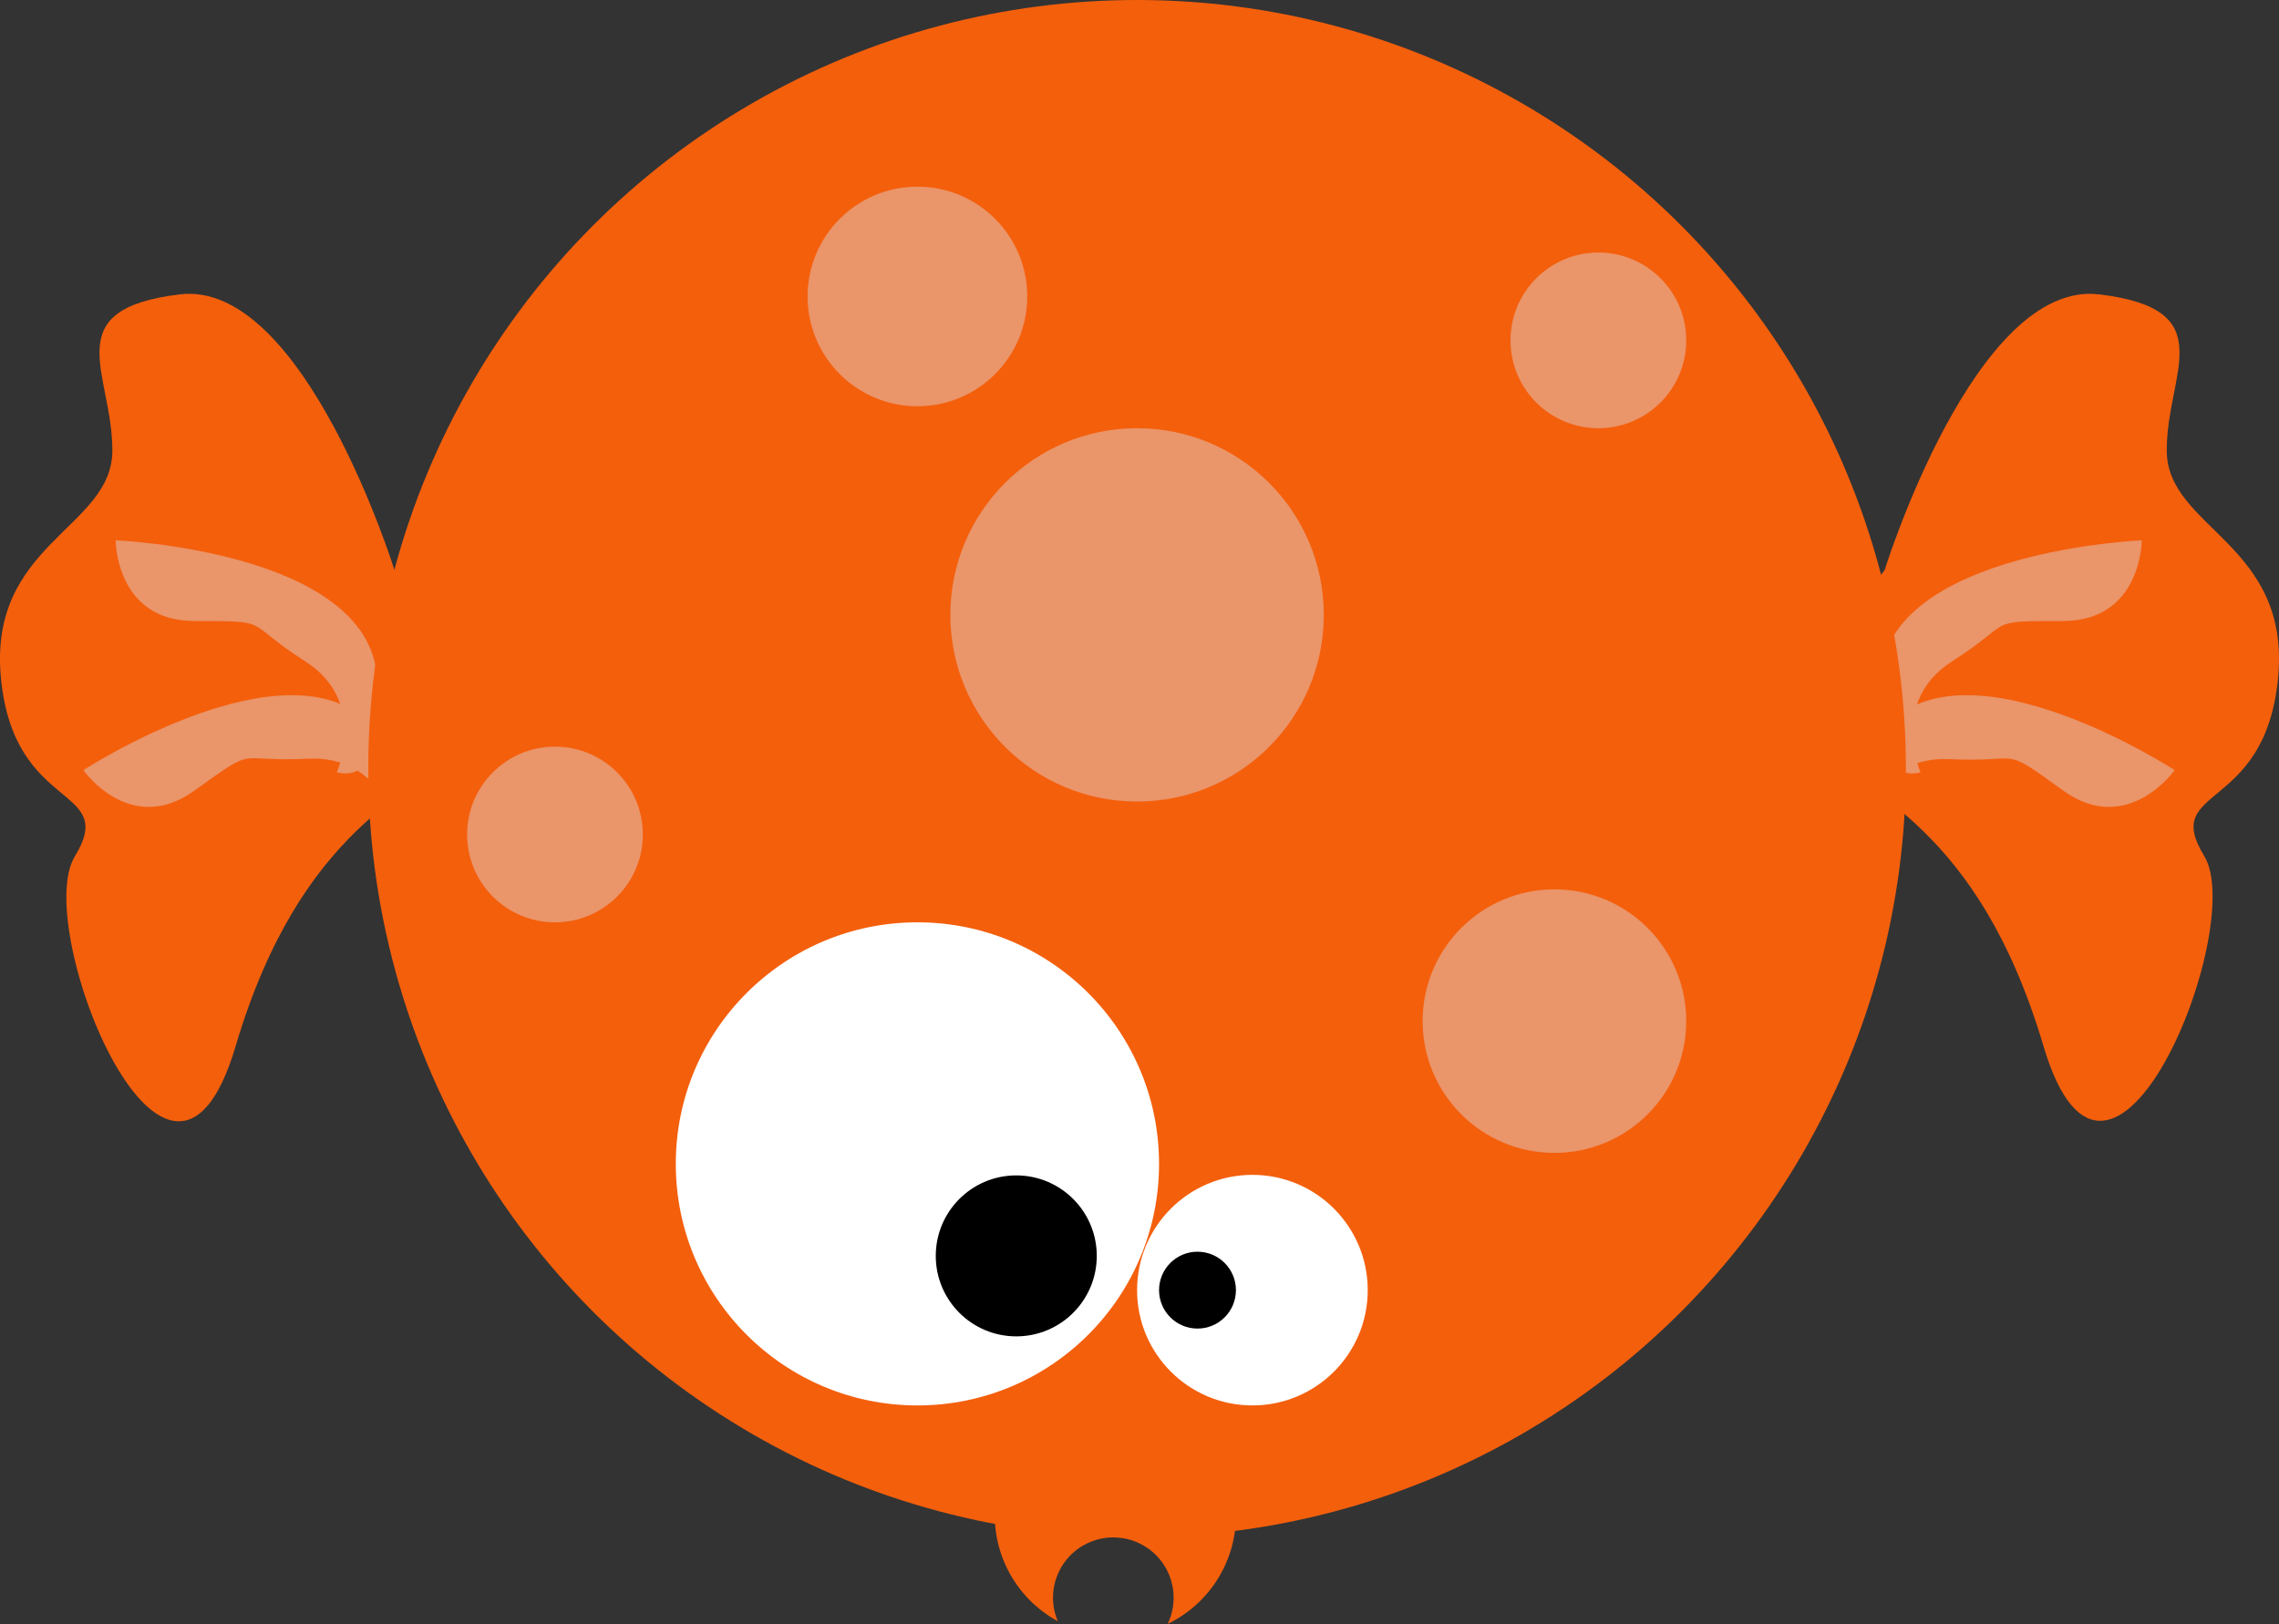 <svg xmlns="http://www.w3.org/2000/svg" viewBox="0 0 207.5 147.91"><rect x="0" y="0" width="207.5" height="147.91" fill="#333333" stroke="none"/><defs><style>.cls-1{fill:#f45f0c;}.cls-2{fill:#ea956a;}.cls-3{fill:#fff;}</style></defs><title>Orange</title><g id="Layer_2" data-name="Layer 2"><g id="orange"><path class="cls-1" d="M171.59,51.93s8.22-26.48,19.54-25.12,6.11,7.18,6.15,14.26,11.35,8.43,10.13,20.74-10.7,9.66-6.72,16.15-8.59,37.66-14.63,17.32-16.5-22.84-20.2-27.34S171.59,51.93,171.59,51.93Z"/><path class="cls-1" d="M35.92,51.93S27.69,25.45,16.37,26.81,10.26,34,10.23,41.07-1.13,49.5.09,61.81,10.8,71.47,6.81,78s8.6,37.66,14.63,17.32S38,72.44,41.64,67.94,35.92,51.93,35.92,51.93Z"/><path class="cls-2" d="M10.53,49.21s22.3.92,23.74,11.94-3.6,9.18-3.6,9.18,2.88-6.42-2.88-10.1-2.87-3.67-10.07-3.67S10.53,49.21,10.53,49.21Z"/><path class="cls-2" d="M7.59,70.14S26.3,58,33.86,66.1s2.39,9.56,2.39,9.56-1.38-6.9-8.2-6.56S23.58,67.78,17.71,72,7.59,70.14,7.59,70.14Z"/><path class="cls-2" d="M195,49.21s-22.3.92-23.74,11.94,3.6,9.18,3.6,9.18-2.88-6.42,2.88-10.1,2.87-3.67,10.07-3.67S195,49.21,195,49.21Z"/><path class="cls-2" d="M198,70.14s-18.71-12.18-26.27-4-2.39,9.56-2.39,9.56,1.38-6.9,8.2-6.56S182,67.78,187.85,72,198,70.14,198,70.14Z"/><path class="cls-1" d="M101.08,127a11,11,0,0,0-4.77,20.65,5.49,5.49,0,1,1,10,.25,11,11,0,0,0-5.24-20.9Z"/><circle class="cls-1" cx="103.53" cy="70" r="70"/><circle class="cls-3" cx="83.53" cy="106" r="22"/><circle cx="92.53" cy="114.38" r="7.33"/><circle class="cls-3" cx="114.03" cy="117.5" r="10.5"/><circle cx="109.03" cy="117.5" r="3.5"/><circle class="cls-2" cx="145.53" cy="31" r="8"/><circle class="cls-2" cx="50.53" cy="76" r="8"/><circle class="cls-2" cx="103.53" cy="56" r="17"/><circle class="cls-2" cx="141.53" cy="93" r="12"/><circle class="cls-2" cx="83.53" cy="27" r="10"/></g></g></svg>